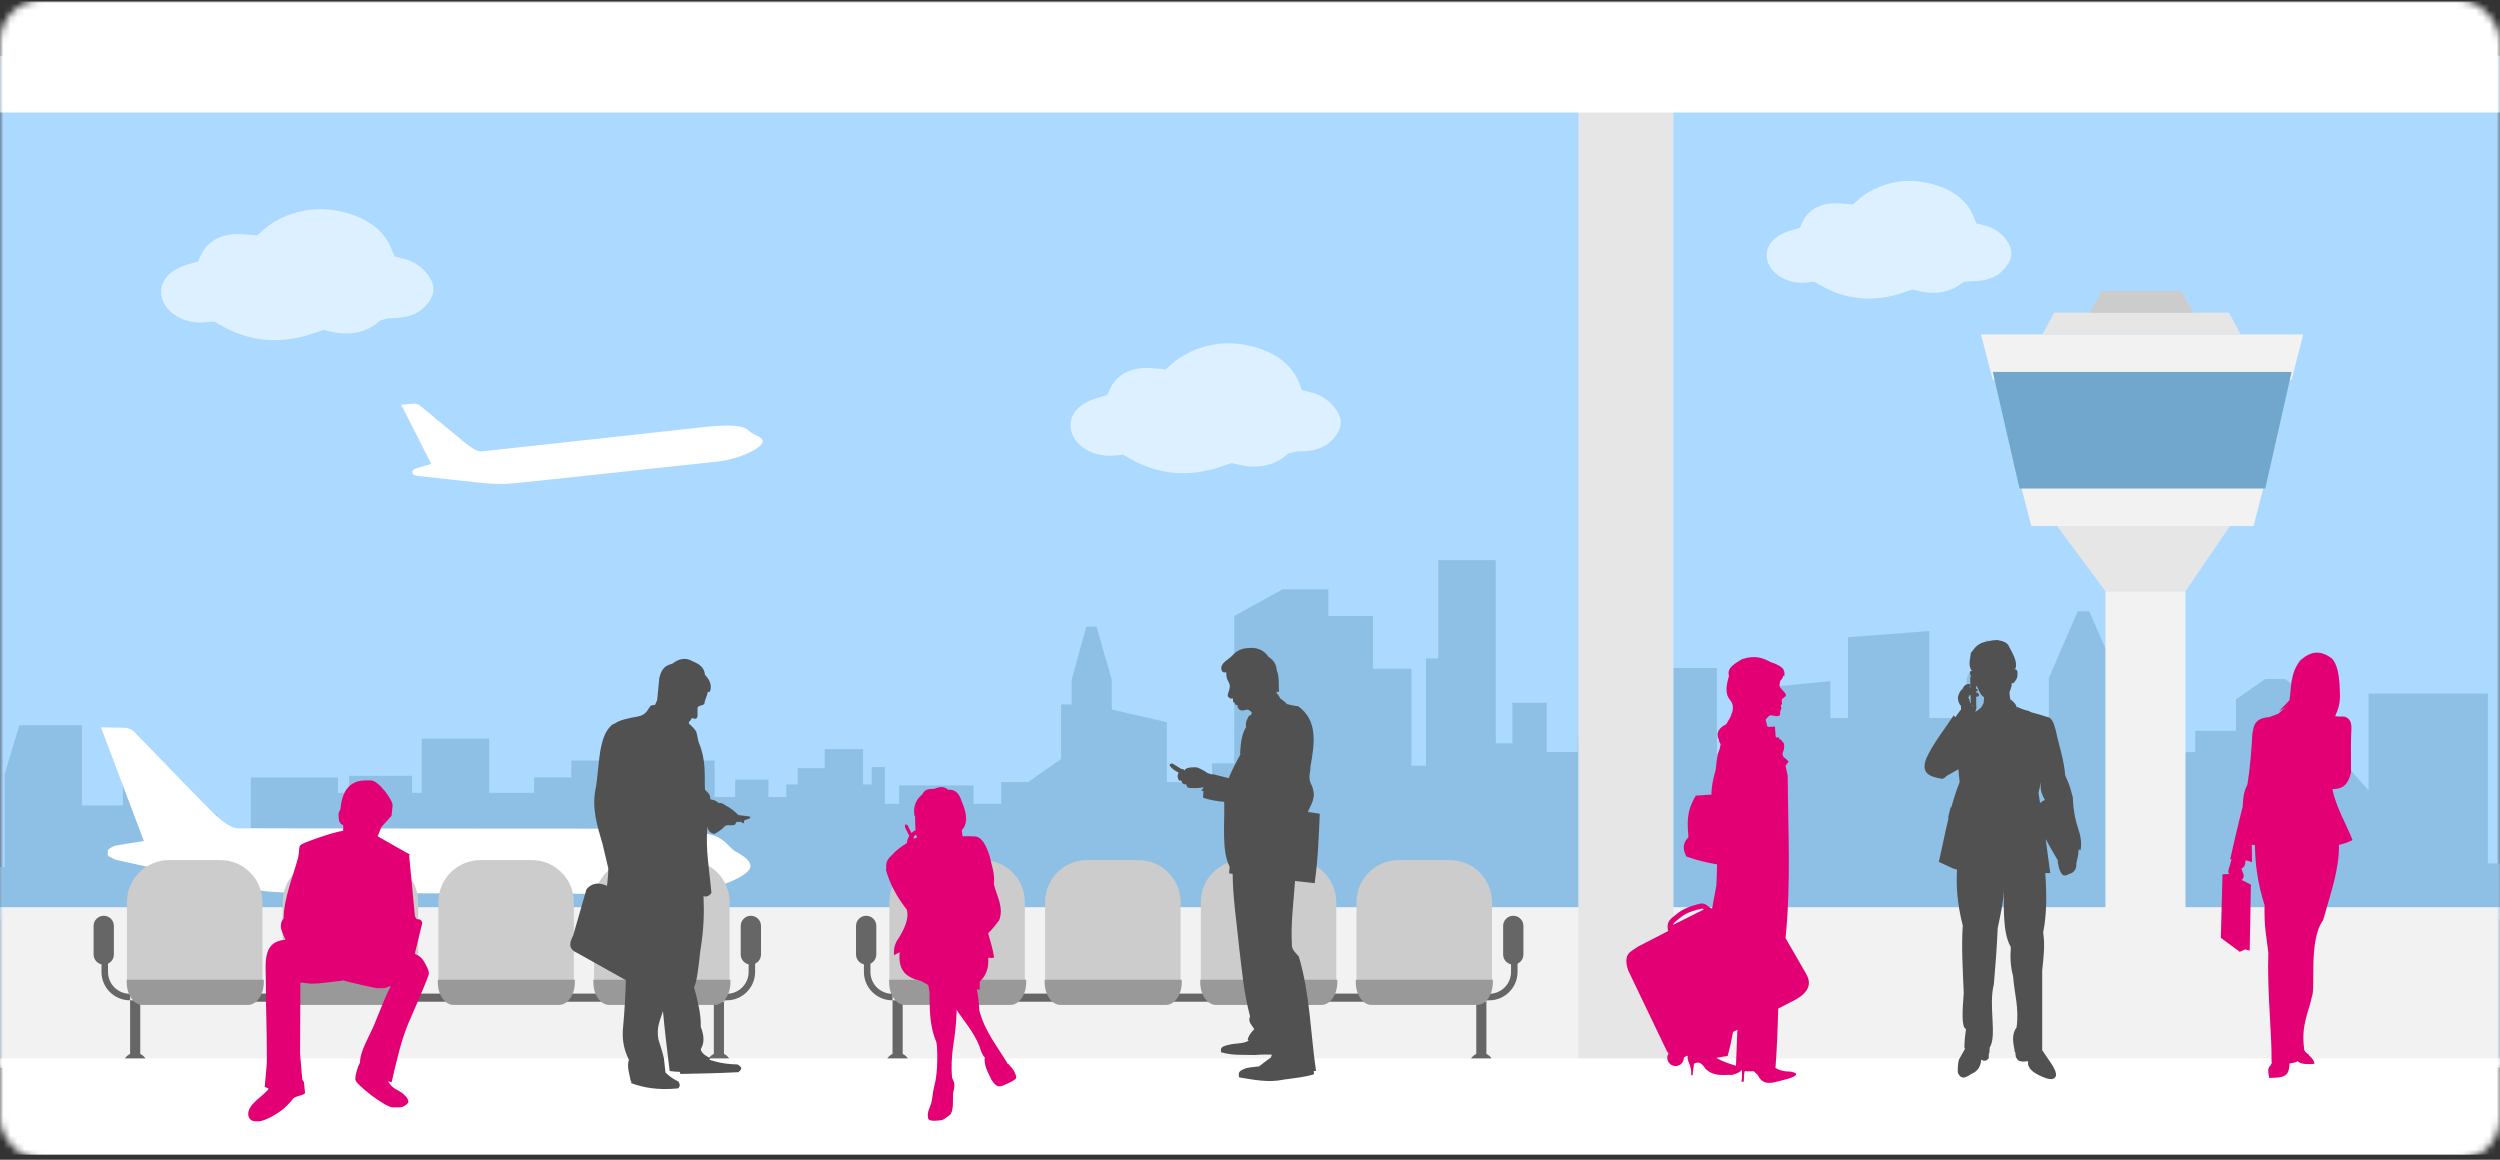 <?xml version="1.0" encoding="UTF-8" standalone="no"?>
<svg width="360px" height="167px" viewBox="0 0 360 167" version="1.1" xmlns="http://www.w3.org/2000/svg" xmlns:xlink="http://www.w3.org/1999/xlink" xmlns:sketch="http://www.bohemiancoding.com/sketch/ns">
    <rect x="0" y="0" width="360" height="167" fill="#333333" stroke="none"/>
    <!-- Generator: Sketch 3.3.3 (12072) - http://www.bohemiancoding.com/sketch -->
    <title>img_Large_roaming_network</title>
    <desc>Created with Sketch.</desc>
    <defs>
        <rect id="path-1" x="0" y="0" width="360" height="167" rx="6"></rect>
    </defs>
    <g id="Layout" stroke="none" stroke-width="1" fill="none" fill-rule="evenodd" sketch:type="MSPage">
        <g id="Desktop" sketch:type="MSArtboardGroup" transform="translate(-539, -2798)">
            <g id="Airline-Benefits" sketch:type="MSLayerGroup" transform="translate(0, 1277)">
                <g id="Create-values-with-ease" transform="translate(150, 1374)">
                    <g id="Largest-roaming-network" transform="translate(389, 147)">
                        <g id="img_Large_roaming_network">
                            <g>
                                <mask id="mask-2" sketch:name="Mask" fill="white">
                                    <use xlink:href="#path-1"></use>
                                </mask>
                                <use id="Mask" sketch:type="MSShapeGroup" xlink:href="#path-1"></use>
                                <path d="M-3.458,8.041 L362.528,8.041 L362.528,153.33 L-3.458,153.33 L-3.458,8.041 Z" id="Fill-1" fill="#ABD9FF" sketch:type="MSShapeGroup" mask="url(#mask-2)"></path>
                                <path d="M-3.458,124.848 L-8.341,124.848 L-8.341,129.257 L-15.463,129.257 L-15.463,132.337 L-3.458,132.337 L-3.458,124.848 M370.217,124.33 L362.528,124.33 L362.528,132.337 L377.548,132.337 L377.548,126.516 L370.217,126.516 L370.217,124.33" id="Fill-2" fill="#B8D3E5" sketch:type="MSShapeGroup" mask="url(#mask-2)"></path>
                                <path d="M215.395,80.662 L207.105,80.662 L207.105,94.819 L205.337,94.819 L205.337,110.262 L203.246,110.262 L203.246,96.293 L197.707,96.293 L197.707,88.705 L191.277,88.705 L191.277,84.857 L184.707,84.857 L177.724,88.705 L177.724,109.924 L174.546,109.924 L174.546,112.62 L168.026,112.62 L168.026,103.997 L160.094,102.174 L160.094,97.88 L157.896,90.234 L156.431,90.234 L154.317,97.88 L154.317,101.441 L152.793,101.441 L152.793,109.295 L148.051,112.62 L144.173,112.62 L144.173,115.756 L140.195,115.756 L140.195,113.095 L129.481,113.095 L129.481,115.756 L127.418,115.756 L127.418,110.453 L125.534,110.453 L125.534,112.967 L124.276,112.967 L124.276,107.872 L118.752,107.872 L118.752,110.612 L114.874,110.612 L114.874,112.967 L113.227,112.967 L113.227,114.778 L110.66,114.778 L110.66,112.264 L105.867,112.264 L105.867,114.778 L102.91,114.778 L102.91,109.514 L96.568,109.514 L96.568,112.433 L94.634,112.433 L94.634,114.797 L92.437,114.797 L92.437,109.514 L82.273,109.514 L82.273,111.948 L76.916,111.948 L76.916,114.174 L70.443,114.174 L70.443,106.378 L60.726,106.378 L60.726,114.174 L59.341,114.174 L59.341,111.72 L50.269,111.72 L50.269,114.174 L48.658,114.174 L48.658,111.957 L36.122,111.957 L36.122,119.259 L31.273,119.259 L31.273,117.31 L22.266,117.31 L22.266,112.077 L17.702,112.077 L17.702,115.985 L11.792,115.985 L11.792,104.425 L2.787,104.425 L0.666,111.495 L0.666,124.848 L-3.458,124.848 L-3.458,132.337 L362.528,132.337 L362.528,124.33 L358.251,124.33 L358.251,99.87 L341.074,99.87 L341.074,113.799 L335.837,107.977 L333.115,107.977 L333.115,100.707 L329.031,97.775 L326.202,97.775 L321.983,100.707 L321.983,105.246 L316.126,105.246 L316.126,108.303 L312.168,108.303 L312.168,95.337 L307.925,97.67 L307.925,104.999 L305.046,104.999 L305.046,97.633 L300.856,88.035 L299.181,88.035 L295.034,97.633 L295.034,103.396 L288.917,103.396 L288.917,97.633 L286.09,92.015 L283.204,97.633 L283.204,103.396 L277.816,103.396 L277.816,90.863 L266.108,91.761 L266.108,103.396 L263.572,103.396 L263.572,98.089 L252.279,99.171 L252.279,104.217 L248.352,108.976 L247.234,108.976 L247.234,96.192 L237.894,96.192 L237.894,106.126 L227.196,106.126 L227.196,108.283 L222.726,108.283 L222.726,101.2 L217.78,101.2 L217.78,107.027 L215.395,107.027 L215.395,80.662" id="Fill-3" fill="#8EC0E5" sketch:type="MSShapeGroup" mask="url(#mask-2)"></path>
                                <path d="M17.896,104.799 C18.462,104.81 19.001,105.044 19.396,105.451 C21.754,107.887 30.114,116.521 30.65,117.018 C31.274,117.598 32.948,119.233 34.217,119.266 C35.486,119.298 91.813,119.332 93.467,119.33 C95.021,119.328 98.771,119.408 100.942,119.859 C103.092,120.307 103.472,120.563 104.211,121.085 C104.602,121.361 105.309,122.241 105.805,122.551 C106.3,122.861 108.09,123.681 108.07,124.733 C108.039,126.37 101.645,128.762 95.798,128.738 C87.727,128.704 45.817,128.624 41.797,128.539 C38.288,128.465 36.056,128.131 32.862,127.403 C29.667,126.675 17.153,123.934 16.754,123.826 C16.443,123.742 15.862,123.42 15.621,123.281 L15.515,123.093 L15.526,122.484 L15.61,122.319 C15.802,122.174 16.297,121.825 16.693,121.753 C17.488,121.61 20.716,121.109 20.716,121.109 L14.538,104.736 L17.896,104.799" id="Fill-4" fill="#FFFFFF" sketch:type="MSShapeGroup" mask="url(#mask-2)"></path>
                                <path d="M59.597,58.116 C59.906,58.088 60.213,58.183 60.452,58.38 C61.881,59.564 66.947,63.756 67.268,63.995 C67.642,64.272 68.651,65.061 69.343,65.002 C70.035,64.943 100.669,61.577 101.568,61.476 C102.413,61.382 104.458,61.2 105.665,61.315 C106.861,61.429 107.084,61.545 107.517,61.785 C107.746,61.912 108.184,62.348 108.472,62.487 C108.76,62.625 109.782,62.963 109.835,63.537 C109.916,64.429 106.583,66.114 103.402,66.453 C99.01,66.919 76.214,69.395 74.022,69.59 C72.11,69.761 70.876,69.713 69.095,69.509 C67.314,69.305 60.343,68.567 60.12,68.532 C59.946,68.505 59.611,68.365 59.471,68.304 L59.402,68.208 L59.372,67.876 L59.407,67.782 C59.503,67.691 59.751,67.471 59.962,67.408 C60.386,67.283 62.111,66.816 62.111,66.816 L57.768,58.284 L59.597,58.116" id="Fill-5" fill="#FFFFFF" sketch:type="MSShapeGroup" mask="url(#mask-2)"></path>
                                <path d="M176.915,49.429 C173.393,49.429 170.43,50.93 168.963,52.216 L167.851,53.19 L166.136,53.031 C165.798,53 165.469,52.983 165.156,52.983 C163.66,52.983 162.407,53.339 161.431,54.041 C160.774,54.514 160.231,55.164 159.902,55.874 L159.426,56.898 L158.057,57.293 C156.279,57.806 155.044,58.673 154.486,59.8 C153.863,61.058 154.105,62.518 155.133,63.705 C156.164,64.896 157.948,65.635 159.789,65.635 C159.995,65.635 160.201,65.625 160.403,65.605 L161.717,65.473 L162.766,66.068 C165.196,67.448 167.754,68.146 170.369,68.146 C172.82,68.146 174.876,67.535 176.21,67.078 L177.356,66.676 L178.554,66.953 C179.282,67.132 180.003,67.185 180.696,67.185 C182.616,67.185 183.973,66.43 184.611,66.026 L185.529,65.292 L186.742,65.007 L186.904,65.007 C189.445,65.007 191.274,64.4 192.497,62.529 C193.341,61.237 193.255,60.139 192.247,58.78 C191.47,57.734 190.213,56.867 189.043,56.572 L187.498,56.182 L187.031,55.031 C186.534,53.807 185.685,52.708 184.577,51.851 C183.169,50.763 181.327,50.012 179.101,49.62 C178.38,49.493 177.645,49.429 176.915,49.429 L176.915,49.429 M46.146,30.118 C42.596,30.118 39.609,31.631 38.13,32.927 L37.009,33.909 L35.28,33.748 C34.94,33.717 34.608,33.701 34.292,33.701 C32.784,33.701 31.521,34.06 30.537,34.768 C29.875,35.244 29.328,35.9 28.996,36.615 L28.516,37.647 L27.136,38.046 C25.344,38.563 24.099,39.436 23.536,40.572 C22.908,41.841 23.151,43.313 24.188,44.51 C25.228,45.71 27.026,46.455 28.882,46.455 C29.089,46.455 29.298,46.445 29.501,46.424 L30.825,46.292 L31.883,46.892 C34.333,48.283 36.912,48.986 39.548,48.986 C42.019,48.986 44.091,48.37 45.435,47.91 L46.591,47.505 L47.799,47.783 C48.533,47.964 49.259,48.017 49.958,48.017 C51.893,48.017 53.261,47.256 53.905,46.849 L54.831,46.108 L56.053,45.82 L56.216,45.82 C58.778,45.82 60.622,45.209 61.854,43.323 C62.706,42.021 62.619,40.914 61.603,39.544 C60.82,38.49 59.552,37.616 58.372,37.318 L56.815,36.926 L56.344,35.765 C55.843,34.531 54.988,33.423 53.87,32.559 C52.451,31.462 50.594,30.706 48.35,30.311 C47.623,30.183 46.882,30.118 46.146,30.118 L46.146,30.118 M275.008,26.048 C271.819,26.049 269.136,27.407 267.808,28.572 L266.801,29.453 L265.248,29.309 C264.943,29.281 264.644,29.266 264.361,29.266 C263.007,29.266 261.872,29.589 260.989,30.225 C260.394,30.652 259.902,31.241 259.604,31.883 L259.173,32.811 L257.933,33.169 C256.324,33.633 255.206,34.418 254.7,35.438 C254.136,36.578 254.355,37.9 255.286,38.975 C256.219,40.053 257.835,40.722 259.502,40.722 C259.688,40.722 259.875,40.713 260.057,40.695 L261.247,40.576 L262.197,41.115 C264.398,42.365 266.713,42.998 269.081,42.998 C271.301,42.998 273.162,42.447 274.369,42.034 L275.407,41.675 L276.492,41.936 C277.151,42.098 277.804,42.167 278.431,42.167 C280.169,42.167 281.398,41.526 281.976,41.16 L282.808,40.58 L283.905,40.491 L284.052,40.491 C286.353,40.491 288.009,39.772 289.116,38.079 C289.881,36.908 289.803,35.745 288.89,34.515 C288.187,33.568 287.048,32.783 285.989,32.516 L284.59,32.163 L284.167,31.12 C283.717,30.012 282.949,29.017 281.945,28.241 C280.67,27.256 279.002,26.577 276.987,26.222 C276.334,26.107 275.669,26.048 275.008,26.048 L275.008,26.048" id="Fill-6" fill="#DDF0FF" sketch:type="MSShapeGroup" mask="url(#mask-2)"></path>
                                <path d="M286.961,54.701 L285.258,48.158 L331.666,48.158 L329.989,54.701 L286.961,54.701 L286.961,54.701 Z M290.813,69.211 L292.516,75.754 L324.522,75.754 L326.199,69.211 L290.813,69.211 L290.813,69.211 Z" id="Fill-7" fill="#F2F2F2" sketch:type="MSShapeGroup" mask="url(#mask-2)"></path>
                                <path d="M322.67,48.158 L320.966,45.028 L295.788,45.028 L294.112,48.158 L322.67,48.158" id="Fill-8" fill="#E6E6E6" sketch:type="MSShapeGroup" mask="url(#mask-2)"></path>
                                <path d="M315.842,45.028 L314.138,41.899 L302.616,41.899 L300.94,45.028 L315.842,45.028" id="Fill-9" fill="#CCCCCC" sketch:type="MSShapeGroup" mask="url(#mask-2)"></path>
                                <path d="M303.185,85.143 L314.707,85.143 L321.108,75.754 L296.215,75.754 L303.185,85.143" id="Fill-10" fill="#E6E6E6" sketch:type="MSShapeGroup" mask="url(#mask-2)"></path>
                                <path d="M303.185,85.143 L314.707,85.143 L314.707,155.841 L303.185,155.841 L303.185,85.143 Z" id="Fill-11" fill="#F2F2F2" sketch:type="MSShapeGroup" mask="url(#mask-2)"></path>
                                <path d="M286.961,53.563 L290.813,70.349 L326.199,70.349 L329.989,53.563 L286.961,53.563" id="Fill-12" fill="#71A7CC" sketch:type="MSShapeGroup" mask="url(#mask-2)"></path>
                                <path d="M-0.313,130.638 L360.347,130.638 L360.347,153.74 L-0.313,153.74 L-0.313,130.638 Z" id="Fill-13" fill="#F2F2F2" sketch:type="MSShapeGroup" mask="url(#mask-2)"></path>
                                <path d="M127.648,152.664 C127.917,152.043 128.535,151.607 129.255,151.607 C129.975,151.607 130.593,152.043 130.861,152.664 L127.648,152.664 L127.648,152.664 Z M214.918,152.664 C214.65,152.043 214.032,151.607 213.312,151.607 C212.592,151.607 211.974,152.043 211.705,152.664 L214.918,152.664 L214.918,152.664 Z" id="Fill-14" fill="#666666" sketch:type="MSShapeGroup" mask="url(#mask-2)"></path>
                                <path d="M128.525,143.08 L129.986,143.08 L129.986,151.843 L128.525,151.843 L128.525,143.08 Z M212.581,151.843 L214.041,151.843 L214.041,143.08 L212.581,143.08 L212.581,151.843 Z M129.206,143.08 L214.115,143.08 L214.115,144.248 L129.206,144.248 L129.206,143.08 Z M213.385,144.046 L214.44,144.046 C216.698,144.045 218.527,142.216 218.527,139.958 L218.527,133.927 L217.59,133.927 L217.59,139.958 C217.59,140.829 217.238,141.614 216.667,142.186 C216.096,142.756 215.311,143.108 214.44,143.108 L213.385,143.108 L213.385,144.046 L213.385,144.046 Z M129.547,144.046 L128.492,144.046 C126.234,144.045 124.405,142.216 124.404,139.958 L124.404,133.927 L125.342,133.927 L125.342,139.958 C125.342,140.829 125.694,141.614 126.264,142.186 C126.836,142.756 127.62,143.108 128.492,143.108 L129.547,143.108 L129.547,144.046 L129.547,144.046 Z" id="Fill-15" fill="#666666" sketch:type="MSShapeGroup" mask="url(#mask-2)"></path>
                                <path d="M126.188,137.443 C126.188,138.25 125.534,138.904 124.727,138.904 C123.921,138.904 123.266,138.25 123.266,137.443 L123.266,133.332 C123.266,132.526 123.921,131.871 124.727,131.871 C125.534,131.871 126.188,132.526 126.188,133.332 L126.188,137.443 L126.188,137.443 Z M219.373,133.332 C219.373,132.526 218.719,131.871 217.913,131.871 C217.106,131.871 216.452,132.526 216.452,133.332 L216.452,137.443 C216.452,138.25 217.106,138.904 217.913,138.904 C218.719,138.904 219.373,138.25 219.373,137.443 L219.373,133.332 L219.373,133.332 Z" id="Fill-16" fill="#666666" sketch:type="MSShapeGroup" mask="url(#mask-2)"></path>
                                <path d="M128.071,141.322 L128.071,129.905 C128.071,126.56 130.793,123.849 134.151,123.849 L141.497,123.849 C144.855,123.849 147.577,126.56 147.577,129.905 L147.577,141.322 L128.071,141.322 L128.071,141.322 Z M170,141.322 L170,129.905 C170,126.56 167.277,123.849 163.92,123.849 L156.574,123.849 C153.216,123.849 150.493,126.56 150.493,129.905 L150.493,141.322 L170,141.322 L170,141.322 Z M192.423,141.322 L192.423,129.905 C192.423,126.56 189.7,123.849 186.343,123.849 L178.997,123.849 C175.639,123.849 172.916,126.56 172.916,129.905 L172.916,141.322 L192.423,141.322 L192.423,141.322 Z M214.845,141.322 L214.845,129.905 C214.845,126.56 212.123,123.849 208.765,123.849 L201.419,123.849 C198.062,123.849 195.339,126.56 195.339,129.905 L195.339,141.322 L214.845,141.322 L214.845,141.322 Z" id="Fill-17" fill="#CCCCCC" sketch:type="MSShapeGroup" mask="url(#mask-2)"></path>
                                <path d="M147.773,141.083 L147.773,141.446 C147.773,143.249 146.753,144.71 145.495,144.71 L130.311,144.71 C129.054,144.71 128.034,143.249 128.034,141.446 L128.034,141.083 L147.773,141.083 L147.773,141.083 Z M150.434,141.083 L150.434,141.446 C150.434,143.249 151.454,144.71 152.711,144.71 L167.895,144.71 C169.153,144.71 170.172,143.249 170.172,141.446 L170.172,141.083 L150.434,141.083 L150.434,141.083 Z M172.833,141.083 L172.833,141.446 C172.833,143.249 173.853,144.71 175.11,144.71 L190.294,144.71 C191.552,144.71 192.571,143.249 192.571,141.446 L192.571,141.083 L172.833,141.083 L172.833,141.083 Z M195.233,141.083 L195.233,141.446 C195.233,143.249 196.253,144.71 197.51,144.71 L212.694,144.71 C213.952,144.71 214.971,143.249 214.971,141.446 L214.971,141.083 L195.233,141.083 L195.233,141.083 Z" id="Fill-18" fill="#999999" sketch:type="MSShapeGroup" mask="url(#mask-2)"></path>
                                <path d="M17.859,152.664 C18.128,152.043 18.746,151.607 19.466,151.607 C20.186,151.607 20.804,152.043 21.073,152.664 L17.859,152.664 L17.859,152.664 Z M105.129,152.664 C104.861,152.043 104.243,151.607 103.523,151.607 C102.803,151.607 102.185,152.043 101.916,152.664 L105.129,152.664 L105.129,152.664 Z" id="Fill-19" fill="#666666" sketch:type="MSShapeGroup" mask="url(#mask-2)"></path>
                                <path d="M18.736,143.08 L20.197,143.08 L20.197,151.843 L18.736,151.843 L18.736,143.08 Z M102.792,151.843 L104.252,151.843 L104.252,143.08 L102.792,143.08 L102.792,151.843 Z M19.417,143.08 L104.326,143.08 L104.326,144.248 L19.417,144.248 L19.417,143.08 Z M103.596,144.046 L104.651,144.046 C106.909,144.045 108.738,142.216 108.738,139.958 L108.738,133.927 L107.801,133.927 L107.801,139.958 C107.801,140.829 107.449,141.614 106.878,142.186 C106.307,142.756 105.522,143.108 104.651,143.108 L103.596,143.108 L103.596,144.046 L103.596,144.046 Z M19.758,144.046 L18.703,144.046 C16.445,144.045 14.616,142.216 14.615,139.958 L14.615,133.927 L15.553,133.927 L15.553,139.958 C15.553,140.829 15.905,141.614 16.476,142.186 C17.047,142.756 17.831,143.108 18.703,143.108 L19.758,143.108 L19.758,144.046 L19.758,144.046 Z" id="Fill-20" fill="#666666" sketch:type="MSShapeGroup" mask="url(#mask-2)"></path>
                                <path d="M16.399,137.443 C16.399,138.25 15.745,138.904 14.938,138.904 C14.132,138.904 13.477,138.25 13.477,137.443 L13.477,133.332 C13.477,132.526 14.132,131.871 14.938,131.871 C15.745,131.871 16.399,132.526 16.399,133.332 L16.399,137.443 L16.399,137.443 Z M109.584,133.332 C109.584,132.526 108.93,131.871 108.124,131.871 C107.317,131.871 106.663,132.526 106.663,133.332 L106.663,137.443 C106.663,138.25 107.317,138.904 108.124,138.904 C108.93,138.904 109.585,138.25 109.585,137.443 L109.584,133.332 L109.584,133.332 Z" id="Fill-21" fill="#666666" sketch:type="MSShapeGroup" mask="url(#mask-2)"></path>
                                <path d="M18.282,141.322 L18.282,129.905 C18.282,126.56 21.004,123.849 24.362,123.849 L31.708,123.849 C35.066,123.849 37.788,126.56 37.788,129.905 L37.788,141.322 L18.282,141.322 L18.282,141.322 Z M60.211,141.322 L60.211,129.905 C60.211,126.56 57.489,123.849 54.131,123.849 L46.785,123.849 C43.427,123.849 40.705,126.56 40.705,129.905 L40.705,141.322 L60.211,141.322 L60.211,141.322 Z M82.634,141.322 L82.634,129.905 C82.634,126.56 79.911,123.849 76.554,123.849 L69.208,123.849 C65.85,123.849 63.128,126.56 63.128,129.905 L63.128,141.322 L82.634,141.322 L82.634,141.322 Z M105.056,141.322 L105.056,129.905 C105.056,126.56 102.334,123.849 98.976,123.849 L91.63,123.849 C88.273,123.849 85.55,126.56 85.55,129.905 L85.55,141.322 L105.056,141.322 L105.056,141.322 Z" id="Fill-22" fill="#CCCCCC" sketch:type="MSShapeGroup" mask="url(#mask-2)"></path>
                                <path d="M37.984,141.083 L37.984,141.446 C37.984,143.249 36.964,144.71 35.706,144.71 L20.522,144.71 C19.265,144.71 18.245,143.249 18.245,141.446 L18.245,141.083 L37.984,141.083 L37.984,141.083 Z M40.645,141.083 L40.645,141.446 C40.645,143.249 41.665,144.71 42.922,144.71 L58.106,144.71 C59.364,144.71 60.383,143.249 60.383,141.446 L60.383,141.083 L40.645,141.083 L40.645,141.083 Z M63.044,141.083 L63.044,141.446 C63.044,143.249 64.064,144.71 65.321,144.71 L80.505,144.71 C81.763,144.71 82.782,143.249 82.782,141.446 L82.782,141.083 L63.044,141.083 L63.044,141.083 Z M85.444,141.083 L85.444,141.446 C85.444,143.249 86.464,144.71 87.721,144.71 L102.905,144.71 C104.163,144.71 105.182,143.249 105.182,141.446 L105.182,141.083 L85.444,141.083 L85.444,141.083 Z" id="Fill-23" fill="#999999" sketch:type="MSShapeGroup" mask="url(#mask-2)"></path>
                                <path d="M240.98,154.212 L227.279,154.212 L227.279,11.363 C227.279,10.456 230.346,9.72 234.129,9.72 C237.913,9.72 240.98,10.456 240.98,11.363 L240.98,154.212" id="Fill-24" fill="#E6E6E6" sketch:type="MSShapeGroup" mask="url(#mask-2)"></path>
                                <path d="M360.318,166.268 L-0.335,166.268 L-0.281,152.411 L360.373,152.411 L360.318,166.268" id="Fill-25" fill="#FFFFFF" sketch:type="MSShapeGroup" mask="url(#mask-2)"></path>
                                <path d="M-0.335,0.212 L360.373,0.212 L360.373,16.201 L-0.335,16.201 L-0.335,0.212 Z" id="Fill-26" fill="#FFFFFF" sketch:type="MSShapeGroup" mask="url(#mask-2)"></path>
                                <path d="M54.922,119.087 L56.378,117.476 L56.531,116.003 C56.625,115.251 54.483,112.381 53.446,112.381 L52.642,112.381 C50.119,112.381 49.213,114.222 49.02,116.539 C48.881,116.803 48.752,116.935 48.752,117.344 L48.752,117.478 C48.752,118.119 48.898,118.679 49.423,118.819 L49.423,119.624 L48.752,119.758 C47.686,120.007 45.927,120.592 44.879,120.982 C42.294,121.943 43.498,121.567 42.798,123.998 C42.179,126.151 40.839,129.595 40.839,132.232 C40.588,132.606 40.436,132.797 40.436,133.439 C40.436,133.859 40.941,135.004 41.107,135.316 C37.623,135.607 38.307,138.823 38.291,141.888 C38.274,145.172 38.424,148.073 38.424,151.411 L38.424,153.155 L38.12,156.505 L38.693,156.776 C38.017,157.785 35.742,158.944 35.742,160.398 C35.742,161.046 36.166,161.471 36.815,161.471 L37.217,161.471 C38.203,161.471 40.299,160.152 40.874,159.629 C41.369,159.179 41.787,158.747 42.176,158.248 C42.582,157.727 43.979,157.761 43.923,157.313 L43.77,155.84 L43.521,155.435 L43.207,151.684 L43.253,141.486 L44.724,141.651 L45.801,141.62 L49.289,141.218 L49.308,141.155 L49.305,141.154 L49.308,141.154 L49.308,141.155 C50.819,141.567 53.972,142.291 54.385,142.291 L55.19,142.291 C55.772,142.291 55.604,142.078 56.263,142.023 C55.474,143.514 54.608,145.796 53.929,147.468 C53.328,148.949 51.837,151.336 51.837,153.021 C51.549,153.566 51.166,154.607 51.166,155.435 C51.166,156.144 55.518,159.459 56.531,159.459 L57.604,159.459 C58.094,159.459 58.811,158.902 58.811,158.654 C58.811,158.047 57.903,157.333 57.428,157.087 C56.552,156.632 56.376,156.474 55.861,155.704 L56.392,155.854 C57.074,152.93 57.673,150.162 58.718,147.563 C59.125,146.551 61.762,140.694 61.762,140.145 C61.762,139.613 61.029,138.306 60.706,137.982 C60.413,137.688 60.106,137.491 59.724,137.365 L60.765,133.081 C60.859,132.693 60.622,132.379 60.234,132.379 L60.026,132.379 C59.933,132.228 59.833,132.088 59.75,131.963 L58.911,123.128 L59.088,123.097 L54.385,120.429 L54.922,119.087 L54.922,119.087 Z M51.713,141.356 L51.143,141.276 C51.363,141.282 51.55,141.311 51.713,141.356 L51.713,141.356 Z M338.766,120.97 C337.795,118.522 336.319,116.076 335.873,113.629 C337.006,113.606 338.083,113.383 338.557,111.154 C338.557,109.098 338.497,107.04 338.599,104.989 C338.659,103.92 338.274,103.359 337.549,103.182 C336.982,103.199 336.586,103.18 336.285,103.139 L336.309,103.011 C337.234,101.065 336.904,99.816 336.886,98.395 C336.742,96.542 336.365,95.093 335.447,94.578 C334.173,93.752 332.799,93.641 331.193,95.154 C329.762,97.053 329.976,98.948 329.679,100.846 L328.166,102.429 L329.141,101.883 C328.771,102.164 328.414,102.458 328.08,102.775 C327.538,102.97 326.988,103.172 326.768,103.265 C324.456,103.41 324.525,104.811 324.335,105.698 C324.191,108.326 323.987,110.82 323.619,113.002 C323.022,114.126 323.008,115.133 322.952,116.145 C322.279,118.751 321.707,121.248 321.145,123.742 L321.347,123.726 L320.937,125.167 C320.871,125.413 320.788,125.665 321.019,125.854 L320.04,125.905 L319.799,135.043 L322.529,137.063 L322.75,136.961 L323.3,136.706 L323.955,136.882 L324.131,127.392 L324.131,127.391 L322.799,126.712 C323.462,126.156 322.824,125.597 322.779,125.042 C323.274,124.891 323.317,124.383 323.365,123.878 C323.675,123.955 323.984,124.046 324.294,124.16 L324.252,121.643 C324.405,121.656 324.56,121.676 324.715,121.698 C324.735,124.308 325.066,127.107 326.095,130.326 C326.02,133.567 326.415,135.085 326.642,137.207 C326.439,142.458 327.177,149.173 327.102,152.942 L327.194,152.954 L326.927,153.468 L326.917,153.463 C326.466,153.83 326.652,154.522 326.763,155.222 C327.791,155.128 329.528,155.424 329.635,153.7 L329.661,153.694 L329.687,153.14 C330.027,153.105 330.379,153.034 330.751,152.9 L330.755,152.761 C331.146,153.032 331.417,153.34 333.269,153.193 C333.259,152.69 332.867,152.316 332.447,151.928 L332.517,151.893 C332.375,151.82 332.269,151.748 332.178,151.675 L331.952,151.443 C331.853,151.306 331.799,151.17 331.75,151.033 L331.801,151.01 C331.296,147.585 332.567,145.439 332.892,143.586 C333.496,142.351 332.386,135.41 334.526,132.508 C335.514,128.909 336.861,125.338 336.812,121.658 C337.464,121.514 338.116,121.314 338.766,120.97 L338.766,120.97 Z M146.19,154.59 C145.975,154.035 145.603,153.641 145.157,153.18 L145.143,153.237 C143.671,150.745 141.826,148.594 141.017,145.491 C140.971,144.437 140.865,143.4 140.654,142.398 C140.791,142.46 140.928,142.506 141.064,142.582 L141.087,141.361 C142.219,140.272 142.363,139.094 142.308,137.897 C142.769,137.979 143.098,137.983 143.14,137.804 C142.953,136.521 142.591,135.501 142.29,134.387 C142.972,133.725 143.441,133.113 143.883,132.512 C144.588,130.638 143.522,129.03 143.118,127.32 C143.296,125.717 142.76,124.556 142.497,123.23 C141.994,121.699 141.383,120.58 140.509,120.459 C139.88,120.404 139.262,120.394 138.631,120.432 C138.551,120.109 138.495,119.798 138.506,119.523 C139.042,119.014 139.565,117.854 138.493,115.425 C138.15,114.316 137.572,113.616 136.534,113.724 C135.856,113.123 135.185,113.344 134.508,113.593 C133.901,113.65 133.253,113.499 132.811,114.378 C131.674,115.317 131.5,116.478 131.702,117.577 L131.769,117.43 C131.794,118.153 131.773,118.875 131.848,119.598 L131.702,119.603 C131.53,119.715 131.382,119.835 131.254,119.964 L130.72,118.884 C130.649,118.785 130.561,118.706 130.363,118.738 C130.33,118.832 130.279,118.889 130.33,119.148 L130.938,120.361 C130.745,120.666 130.633,121.002 130.589,121.366 L130.585,121.409 C129.787,121.897 129.029,122.45 128.385,123.184 C127.398,124.034 127.671,124.65 127.6,125.332 C128.145,127.315 129.175,129.194 130.58,130.99 C130.942,132.253 130.26,133.678 129.399,135.125 C128.837,135.83 128.681,136.658 128.733,137.55 C129.009,137.404 129.285,137.258 129.553,137.11 C129.31,139.621 130.383,140.491 131.736,141.014 C132.873,141.252 133.147,141.569 133.673,141.86 C133.81,142.469 133.905,143.097 133.859,143.785 C133.878,145.891 133.963,147.996 134.827,150.041 C135.015,150.577 135.096,154.43 134.574,156.207 C134.393,156.949 134.291,157.695 134.194,158.44 L134.189,158.419 C134.081,159.331 133.413,160.046 133.652,161.014 C133.667,161.418 134.423,161.46 135.547,161.31 C135.89,161.258 136.35,160.864 136.721,160.595 C137.313,160.168 137.219,158.768 137.229,157.457 C137.672,155.834 137.268,155.751 137.103,155.183 C136.948,153.635 137.053,152.122 137.253,150.619 C137.539,148.89 137.722,147.155 137.759,145.422 C138.868,147.123 140.18,148.538 141.017,150.619 C141.261,151.338 141.501,152.056 141.801,152.236 L141.809,152.269 C141.636,153.323 142.275,154.439 142.773,155.492 C143.202,156.074 143.54,156.713 144.48,156.3 C145.275,155.953 145.843,155.712 146.237,155.379 C146.412,155.149 146.318,154.918 146.19,154.59 L146.19,154.59 Z M137.238,120.553 L137.296,120.52 L137.241,120.567 L137.238,120.553 L137.238,120.553 Z M131.927,120.156 C131.954,120.301 131.99,120.447 132.029,120.592 C131.906,120.656 131.785,120.724 131.662,120.79 L131.54,120.543 C131.644,120.415 131.779,120.285 131.927,120.156 L131.927,120.156 Z M131.251,120.988 L131.261,121.007 L131.237,121.02 L131.251,120.988 L131.251,120.988 Z M260.054,140.178 L257.115,135.082 C257.921,127.164 257.474,119.522 257.43,111.713 C257.327,111.228 257.226,110.744 257.117,110.258 C257.244,110.075 257.389,109.878 257.571,109.651 C257.309,109.429 257.056,109.191 256.796,108.965 C256.756,108.822 256.711,108.677 256.667,108.532 C256.827,108.129 256.975,107.722 256.914,107.254 C256.855,107.094 256.896,106.912 256.631,106.789 C256.581,106.634 256.526,106.483 256.257,106.46 C256.161,106.342 256.252,106.063 255.836,106.223 L255.693,106.059 L255.599,104.63 L254.522,104.676 L254.242,103.634 C254.41,103.413 254.578,103.263 254.746,103.092 C254.924,102.923 255.29,103.038 255.641,103.124 C256.125,103.17 256.334,103.041 256.339,102.796 C256.317,102.495 256.372,102.33 256.439,102.198 C256.585,102.011 256.521,101.824 256.403,101.631 C256.599,101.454 256.626,101.307 256.604,101.171 C256.549,101.001 256.567,100.838 256.604,100.673 C256.863,100.404 257.471,100.254 257.001,99.742 L256.471,99.145 C256.157,98.884 256.252,98.455 256.372,98.018 C256.654,97.747 256.758,97.511 256.777,97.292 L256.937,97.388 C257.019,96.703 257.105,96.018 254.947,95.329 C253.889,94.759 252.761,94.288 250.83,94.932 C249.803,95.575 248.635,96.165 248.972,97.323 C248.617,98.614 248.316,99.893 249.173,100.838 C249.622,101.432 249.611,102.077 249.381,102.747 L249.269,102.754 L249.331,102.895 C249.153,103.351 248.88,103.818 248.576,104.288 C247.416,104.858 247.079,105.616 247.517,106.543 C247.57,106.84 247.661,107.026 247.775,107.143 C247.724,107.361 247.682,107.578 247.65,107.795 C247.552,108.085 247.453,108.366 247.344,108.619 C247.221,109.394 247.124,110.145 247.054,110.867 C246.716,112.08 246.433,113.281 246.454,114.423 C245.756,114.46 245.021,114.506 244.2,114.57 C242.766,116.907 242.994,118.71 243.136,120.54 C242.072,121.708 242.497,122.502 242.807,123.328 C244.482,123.916 245.932,124.26 247.258,124.468 C247.241,125.481 247.206,126.499 247.157,127.522 C246.961,128.617 246.745,129.709 246.548,130.804 L246.494,130.832 L246.226,130.69 C246.098,130.621 245.948,130.47 245.728,130.32 C245.618,130.242 245.481,130.173 245.321,130.132 C245.162,130.092 244.976,130.087 244.788,130.132 C242.661,130.676 242.105,131.059 240.803,132.132 C240.621,132.282 240.403,132.488 240.27,132.78 C240.138,133.072 240.097,133.446 240.178,133.884 L240.215,134.072 L235.838,136.33 C234.981,137.02 233.638,137.183 234.446,139.712 L239.754,150.789 C239.918,151.176 240.091,151.478 240.27,151.719 C240.164,151.897 240.087,152.094 240.087,152.317 C240.087,152.975 240.621,153.508 241.279,153.508 C241.94,153.508 242.474,152.975 242.474,152.317 L242.463,152.261 C242.627,152.195 242.793,152.115 242.959,152.028 L243.034,152.061 C242.875,152.834 243.665,153.451 243.533,154.837 L243.734,154.837 L243.935,153.18 C244.737,152.695 245.199,153.33 245.66,153.973 C246.879,155.069 248.201,154.754 249.507,154.773 C250.308,154.524 250.654,154.302 250.735,154.109 L250.849,154.137 C250.875,154.662 250.865,155.199 250.767,155.767 L251.1,155.767 C251.153,155.256 251.095,154.717 251.25,154.232 C251.658,154.291 252.088,154.288 252.531,154.251 C252.72,154.413 252.902,154.6 253.09,154.773 C253.76,156.092 254.522,155.95 255.276,155.9 C256.298,155.658 256.795,155.525 257.397,155.366 C259.214,154.832 258.771,154.467 257.799,154.307 C256.87,154.316 256.136,154.094 255.585,153.726 L255.673,153.71 C255.888,150.842 255.991,148.031 256.055,145.24 L258.661,143.892 C260.753,142.651 260.775,141.414 260.054,140.178 L260.054,140.178 Z M240.945,133.08 C241.009,132.939 241.119,132.826 241.27,132.697 C242.561,131.634 242.889,131.383 244.976,130.853 C245.122,130.812 245.175,130.839 245.309,130.935 L245.345,130.968 L240.932,133.185 L240.945,133.08 L240.945,133.08 Z M249.98,153.47 L249.904,153.444 C249.084,153.185 248.169,152.935 247.146,152.328 C247.69,152.242 248.233,152.139 248.777,152.053 C249.128,150.81 249.367,149.68 249.554,148.601 L250.183,148.276 L249.98,153.47 L249.98,153.47 Z" id="Fill-27" fill="#E20074" sketch:type="MSShapeGroup" mask="url(#mask-2)"></path>
                                <path d="M187.034,137.754 C186.589,137.211 185.975,136.723 186.031,136.023 C185.857,132.884 186.282,129.868 186.487,126.857 L189.31,127.181 C189.797,123.732 189.904,120.463 190.048,117.18 L188.337,116.917 C188.77,115.791 189.623,114.898 188.91,113.145 C188.25,111.943 188.729,111.288 188.706,110.387 C189.319,107.021 189.787,103.706 186.9,101.672 L186.794,101.687 C186.327,101.642 185.735,101.494 185.194,101.354 L185.274,101.291 L184.439,100.617 L184.411,100.637 L183.988,99.945 L183.906,99.984 L183.805,99.544 L183.891,99.633 L184.175,99.611 C184.1,98.571 184.258,97.526 183.844,96.486 C183.798,95.626 183.362,95.037 182.684,94.605 C181.997,93.579 180.965,93.152 179.582,93.333 C178.463,93.403 177.845,93.95 177.289,94.559 C176.671,95.097 175.779,95.529 175.867,96.347 C175.933,96.708 176.113,96.922 176.554,96.801 L176.585,96.777 C176.564,97.245 176.619,97.712 176.894,98.181 C177.45,99.021 176.624,99.862 176.824,100.298 C177.005,100.488 177.177,100.693 177.53,100.553 L177.562,100.971 C177.576,101.063 177.594,101.156 177.794,101.194 C177.786,101.384 177.888,101.538 178.212,101.552 C178.152,101.908 178.477,102.456 179.131,102.285 L179.503,102.188 C179.845,102.157 180.071,102.395 180.293,102.639 C180.242,102.723 180.185,102.802 180.139,102.892 L180.171,102.946 C179.822,103.022 179.731,103.22 179.671,103.436 C179.406,103.854 179.345,104.268 179.438,104.685 C178.663,105.949 178.672,107.388 178.561,108.646 L178.801,108.303 C178.055,109.64 177.389,110.932 176.926,112.053 L174.6,111.464 L174.623,111.546 L173.913,111.334 L173.913,111.336 C173.279,110.877 172.492,110.501 172.208,110.484 C171.143,110.462 170.675,110.645 170.571,110.958 C170.409,110.71 170.281,110.716 170.157,110.755 L168.825,109.941 C168.578,109.978 168.304,110.007 168.489,110.294 C168.629,110.572 169.024,110.889 169.697,111.256 L169.749,111.229 C169.608,111.515 169.475,111.801 169.665,112.087 C169.67,112.296 169.739,112.458 170.096,112.407 C170.221,112.713 170.333,113.029 170.802,112.923 C170.969,113.549 171.137,113.387 171.304,113.465 C171.981,113.51 172.658,113.5 173.335,113.365 C173.238,113.523 173.126,113.683 172.975,113.851 L173.348,113.936 L173.295,113.93 L173.244,114.876 C174.257,115.214 175.273,115.379 176.286,115.468 C176.375,118.734 175.886,122.486 177.07,124.817 C177.046,125.137 177.024,125.458 176.992,125.77 L177.501,125.825 C177.537,129.437 178.109,133.051 178.463,136.663 C178.858,139.852 179.108,142.992 180.005,146.339 C179.656,147.225 180.311,147.625 180.609,148.201 C180.019,148.8 179.725,149.306 179.671,149.738 L179.822,149.833 C179.122,150.333 177.944,150.192 177.051,150.43 C176.234,150.579 175.881,150.796 175.821,151.066 L175.821,151.516 C177.46,152.026 179.104,151.86 180.743,151.924 C181.196,151.87 181.83,151.831 183.147,151.869 L183.018,152.236 L183.034,152.254 C182.341,152.746 181.861,153.135 181.309,153.559 C180.507,153.648 179.624,153.712 179.182,153.921 C178.101,154.33 178.436,154.734 178.426,155.142 C180.534,155.477 182.628,155.941 184.862,155.462 C186.333,155.244 187.86,155.129 189.217,154.693 L189.179,154.216 C189.29,154.218 189.394,154.222 189.509,154.223 C188.701,148.735 188.659,143.242 187.034,137.754 L187.034,137.754 Z M107.821,117.554 L106.341,117.371 C105.837,116.884 105.304,116.397 104.375,115.91 C104.06,115.658 103.744,115.591 103.428,115.613 C103.004,115.166 102.653,115.213 102.273,115.084 C102.351,114.434 101.9,114.095 101.52,113.719 C101.396,111.537 101.766,109.693 100.587,106.814 L100.266,105.347 C99.872,104.799 99.528,104.466 99.208,104.22 L99.197,104.248 C99.221,104.139 99.236,104.021 99.226,103.875 C99.37,103.923 99.515,103.596 99.659,103.374 C100.137,103.625 100.438,103.555 100.444,102.946 L100.443,101.944 C100.504,101.521 101.311,101.665 101.447,101.298 C101.438,100.908 101.81,100.264 101.923,99.645 C102.021,99.634 102.116,99.625 102.226,99.604 C102.495,98.879 102.388,98.09 101.515,97.171 C101.418,96.056 100.643,95.61 99.793,95.249 C98.707,94.604 97.75,94.863 96.854,95.551 C96.101,95.801 95.317,95.949 94.932,97.677 L94.638,100.811 C94.546,101.046 94.443,101.277 94.329,101.504 C94.039,101.548 93.737,101.546 93.631,101.689 L93.469,101.975 L93.455,101.94 C92.973,102.895 92.323,103.095 91.741,103.197 C90.504,103.421 89.275,103.651 88.484,104.213 C88.358,104.244 88.228,104.301 88.087,104.414 C86.189,106.057 86.323,109.991 85.836,113.223 C85.121,116.314 86.002,118.901 86.764,121.529 L87.592,125.026 C87.594,125.878 87.514,126.723 87.412,127.567 L87.284,127.504 C86.058,126.994 85.135,127.226 84.448,128.062 L82.526,134.747 C82.08,135.617 81.685,136.596 83.133,137.232 L90.127,141.148 C90.062,143.357 89.941,145.567 89.736,147.776 C89.573,149.271 89.675,150.836 90.562,152.614 C90.238,153.58 90.637,154.672 90.846,155.726 L90.918,155.691 L90.878,155.967 C92.633,156.617 94.704,157.016 97.667,156.728 C98.089,156.204 97.791,156.041 97.718,155.763 C96.703,155.254 96.201,154.818 95.79,154.393 L95.823,154.402 L95.609,152.433 C95.401,151.528 95.127,150.618 94.82,149.713 C94.467,147.842 95.117,146.848 95.465,145.594 C95.684,147.99 96.028,150.971 96.432,154.226 C96.937,154.299 97.426,154.338 97.901,154.35 L97.969,154.648 C100.726,154.569 102.226,154.602 106.326,154.397 C107.171,153.724 106.521,153.561 106.224,153.283 C104.056,153.213 103.114,152.904 102.136,152.603 L102.305,152.397 C101.321,151.904 100.945,151.471 100.907,151.072 C101.357,150.326 101.506,149.36 100.907,147.851 C100.967,146.012 100.457,144.085 99.942,142.157 C100.368,141.373 100.597,139.139 100.838,136.962 C101.372,133.808 101.408,131.322 101.306,129.049 C101.716,129.217 102.233,128.963 102.449,128.549 C102.161,125.372 101.557,122.193 101.878,119.022 C101.957,119.439 102.022,119.862 102.843,120.094 C103.396,119.838 103.888,119.463 104.348,119.022 L104.308,118.94 C104.481,118.907 104.654,118.871 104.83,118.822 C105.435,118.878 105.945,118.864 105.945,118.52 L106.1,118.342 L106.531,118.367 L106.683,118.312 C107.047,118.701 107.175,118.572 107.161,118.141 L107.946,117.86 C108.179,117.619 107.974,117.6 107.821,117.554 L107.821,117.554 Z M97.897,104.611 C97.981,104.602 98.058,104.587 98.154,104.591 C98.34,104.652 98.493,104.676 98.628,104.68 C98.494,104.678 98.341,104.655 98.154,104.595 C98.058,104.59 97.982,104.605 97.897,104.611 L97.897,104.611 Z M97.294,104.451 L97.297,104.453 L97.3,104.457 L97.288,104.469 L97.294,104.451 L97.294,104.451 Z M98.747,104.666 L98.947,104.61 L98.747,104.666 L98.747,104.666 Z M99.052,104.528 L99.139,104.397 L99.052,104.528 L99.052,104.528 Z M299.605,122.43 C299.752,121.635 299.677,120.839 299.476,120.042 C298.911,118.336 298.524,116.738 298.497,114.879 C297.997,112.777 297.726,112.482 297.388,111.652 C297.259,109.867 296.741,108.082 296.279,106.296 C295.783,103.854 295.502,103.712 295.17,103.36 L295.17,103.359 L295.168,103.358 L295.138,103.327 L295.135,103.347 C294.11,103.009 293.171,102.747 292.283,102.504 L292.301,102.423 C291.382,102.208 290.875,101.993 290.474,101.779 L290.477,101.843 L290.406,101.899 C290.36,101.447 290.014,101.146 289.627,100.778 L289.562,100.895 C289.41,100.469 289.379,100.072 289.365,99.681 C289.492,99.247 289.722,98.913 289.692,98.325 C289.888,98.488 290.006,98.339 290.115,98.163 C290.398,97.836 290.572,97.48 290.507,97.066 C290.584,96.438 290.302,96.378 290.005,96.34 L290.214,96.292 C290.366,95.963 290.322,95.482 290.214,95.066 C289.976,94.276 289.616,93.733 289.301,93.097 C289.033,92.445 288.327,92.312 287.637,92.162 C286.652,92.191 285.999,92.385 285.354,92.581 C284.344,93.065 284.256,93.55 283.789,94.033 C283.76,94.823 283.388,95.556 283.821,96.422 L284.024,96.632 L283.986,96.615 C283.722,96.593 283.606,96.714 283.692,97.034 C283.733,97.168 283.778,97.316 283.826,97.465 L283.712,97.504 L283.734,98.568 C283.671,98.527 283.56,98.51 283.463,98.486 C283.17,98.542 282.876,98.587 282.583,99.228 C282.135,99.581 282.038,100.02 281.93,100.455 C281.979,100.853 282.001,101.252 282.387,101.649 L282.387,102.243 L282.321,102.23 L281.572,103.28 C281.494,103.19 281.403,103.108 281.343,103.004 C279.957,105.091 278.28,107.178 277.365,109.264 C276.618,111.277 277.742,111.831 279.583,112.136 C279.784,112.183 280.041,112.023 280.328,111.721 L282.008,110.776 C282.058,111.381 282.114,111.994 282.192,112.621 C281.706,113.837 281.322,115.053 280.988,116.27 L280.886,116.235 L280.527,117.751 L280.596,117.781 C280.083,119.89 279.682,121.999 279.19,124.109 L281.278,125.076 C281.476,125.149 281.648,125.187 281.811,125.212 C281.681,127.473 281.805,130.044 282.64,133.282 C282.419,136.435 282.653,139.736 282.779,143.004 C282.545,145.781 282.481,148.036 283.101,148.16 C282.973,149.037 282.876,149.946 282.871,150.944 L282.984,150.99 C282.684,151.51 282.337,152.118 282.086,152.587 C281.926,153.21 281.902,153.834 281.925,154.458 C282.431,155.645 283.187,155.083 283.932,154.617 C284.847,154.235 285.235,153.516 285.292,152.587 C285.612,152.763 285.935,152.919 286.376,152.382 C286.386,152.144 286.394,151.907 286.396,151.67 L286.468,151.674 L286.514,150.852 C287.602,149.13 286.316,144.887 287.114,141.725 C287.35,139.084 287.554,136.411 287.667,133.648 C288.102,131.609 288.583,129.571 288.543,127.532 C288.575,130.787 288.355,134.29 289.559,136.385 C289.448,137.771 289.501,139.155 289.88,140.539 C290.059,142.997 290.77,145.14 290.389,147.932 C289.544,149.149 289.97,150.333 290.146,151.55 L290.219,151.551 C290.22,151.776 290.235,152.004 290.295,152.244 C290.59,152.547 290.431,153.025 292.049,152.815 C291.898,153.868 292.812,154.47 293.94,154.983 C295.17,155.562 295.875,155.529 296.06,154.891 C296.192,153.981 294.827,152.425 294.078,151.225 L294.078,139.763 C294.263,137.937 294.506,136.112 294.216,134.286 C294.749,131.637 294.727,128.686 294.519,125.722 L295.236,125.722 C295.027,124.079 294.806,122.449 294.579,120.825 C295.132,121.854 295.728,122.9 296.364,123.961 C296.254,124.017 296.308,124.218 296.377,124.432 C296.465,124.82 296.452,125.107 296.867,125.818 C297.187,126.18 297.411,126.065 297.649,126.012 C297.895,125.818 298.468,125.786 298.66,125.431 C298.975,125.116 299.015,124.735 298.986,124.334 C299.132,123.588 299.322,123.144 299.31,122.325 C299.409,122.36 299.51,122.395 299.605,122.43 L299.605,122.43 Z M284.236,101.592 C284.108,101.648 284.031,101.603 283.972,101.522 L284.236,101.592 L284.236,101.592 Z M284.558,101.536 L284.577,101.532 L284.57,100.305 L284.67,100.326 C285.109,100.357 285.002,99.842 284.735,99.745 L284.567,99.717 L284.566,99.578 L284.735,99.519 C284.81,99.386 284.805,99.27 284.605,99.196 L284.564,99.186 L284.562,98.735 L284.67,98.841 C284.99,99.368 285.006,99.896 285.714,100.423 L285.634,101.256 L285.307,101.848 C284.997,102.146 284.704,102.363 284.422,102.523 C284.557,102.205 284.67,101.885 284.558,101.536 L284.558,101.536 Z M284.359,95.247 L284.355,95.321 L284.343,95.259 L284.359,95.247 L284.359,95.247 Z M283.737,98.75 L283.742,98.983 L283.561,98.939 L283.737,98.75 L283.737,98.75 Z M283.593,100.1 L283.766,100.136 L283.789,101.276 L283.722,101.241 C283.64,100.963 283.572,100.52 283.398,100.423 C283.558,100.387 283.544,100.22 283.593,100.1 L283.593,100.1 Z M293.539,114.17 C293.682,113.643 293.787,113.114 293.905,112.586 C293.895,112.749 293.874,112.908 293.866,113.072 C293.791,113.779 294.043,114.486 294.465,115.192 C294.206,115.307 293.976,115.451 293.771,115.618 C293.69,115.139 293.624,114.645 293.539,114.17 L293.539,114.17 Z M298.13,121.965 L298.125,121.95 L298.139,121.954 L298.13,121.965 L298.13,121.965 Z" id="Fill-28" fill="#515151" sketch:type="MSShapeGroup" mask="url(#mask-2)"></path>
                            </g>
                        </g>
                    </g>
                </g>
            </g>
        </g>
    </g>
</svg>